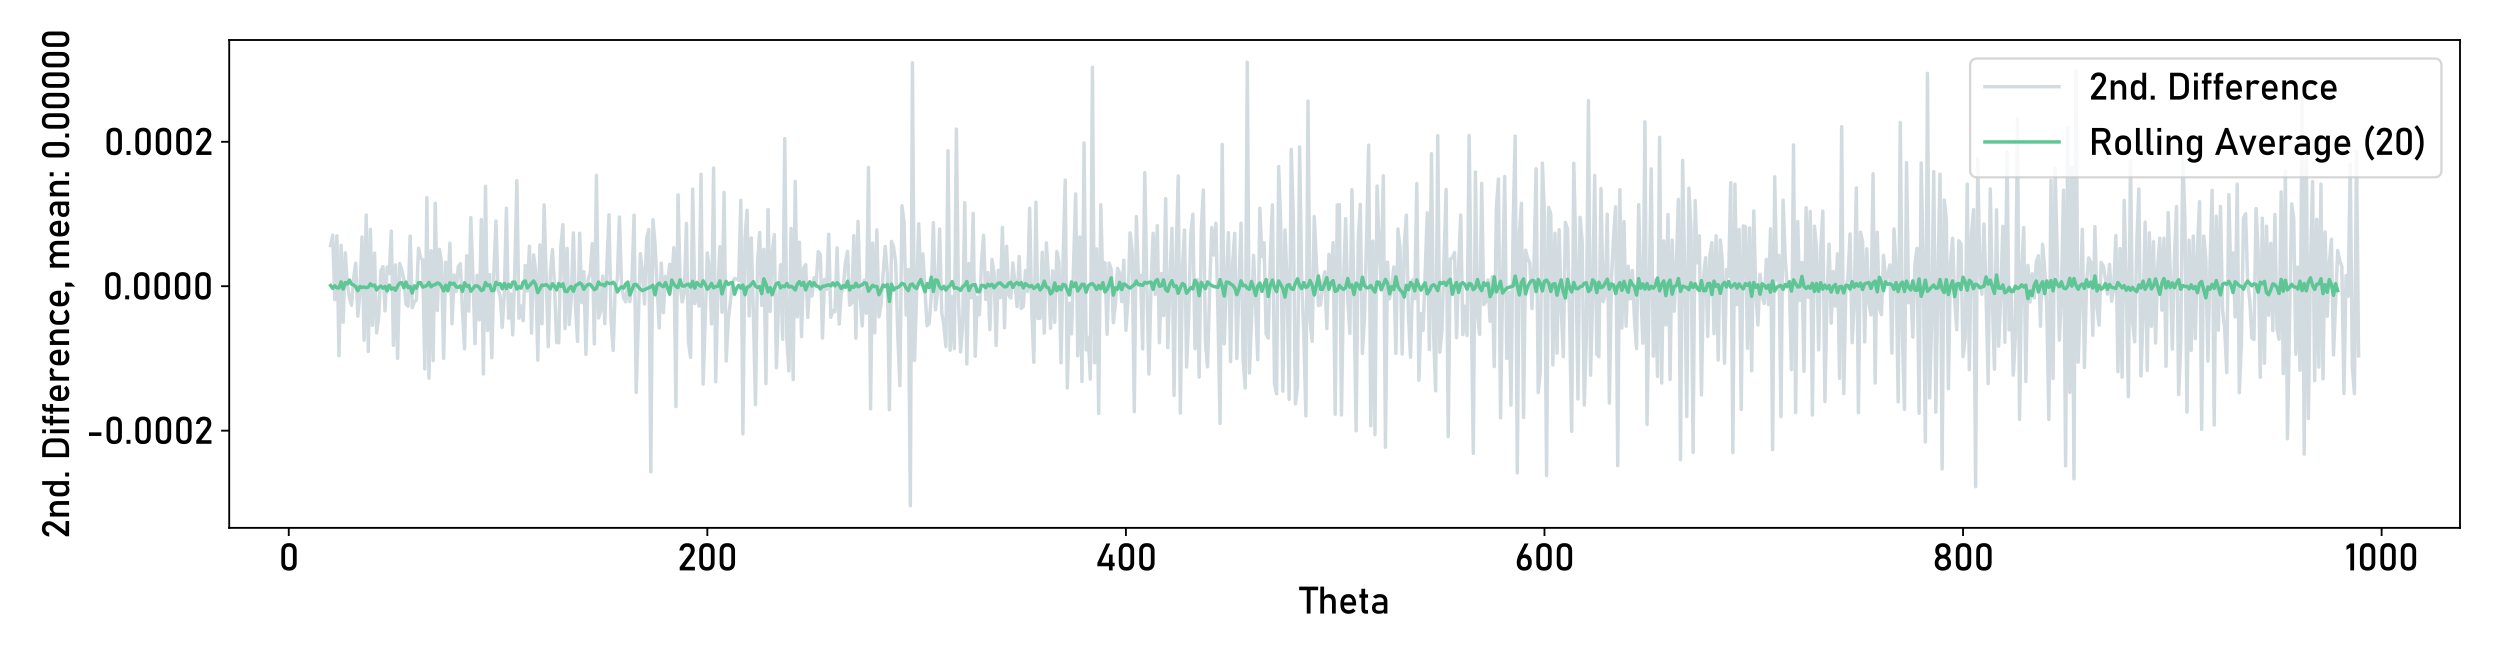<?xml version="1.0" encoding="utf-8" standalone="no"?>
<!DOCTYPE svg PUBLIC "-//W3C//DTD SVG 1.1//EN"
  "http://www.w3.org/Graphics/SVG/1.1/DTD/svg11.dtd">
<svg xmlns:xlink="http://www.w3.org/1999/xlink" width="1080pt" height="288pt" viewBox="0 0 1080 288" xmlns="http://www.w3.org/2000/svg" version="1.1">
 <defs>
  <style type="text/css">*{stroke-linejoin: round; stroke-linecap: butt}</style>
 </defs>
 <g id="figure_1">
  <g id="patch_1">
   <path d="M 0 288 
L 1080 288 
L 1080 0 
L 0 0 
z
" style="fill: #ffffff"/>
  </g>
  <g id="axes_1">
   <g id="patch_2">
    <path d="M 99.02 228.04 
L 1062.72 228.04 
L 1062.72 17.28 
L 99.02 17.28 
z
" style="fill: #ffffff"/>
   </g>
   <g id="matplotlib.axis_1">
    <g id="xtick_1">
     <g id="line2d_1">
      <defs>
       <path id="m5dcb03a06b" d="M 0 0 
L 0 3.5 
" style="stroke: #000000; stroke-width: 0.8"/>
      </defs>
      <g>
       <use xlink:href="#m5dcb03a06b" x="124.742" y="228.04" style="stroke: #000000; stroke-width: 0.8"/>
      </g>
     </g>
     <g id="text_1">
      <!-- 0 -->
      <g transform="translate(120.328 246.4) scale(0.16 -0.16)">
       <defs>
        <path id="Bahnschrift-30" d="M 1766 -47 
Q 1116 -47 792 301 
Q 469 650 469 1244 
L 469 3309 
Q 469 3913 797 4256 
Q 1125 4600 1766 4600 
Q 2409 4600 2736 4258 
Q 3063 3916 3063 3309 
L 3063 1244 
Q 3063 641 2736 297 
Q 2409 -47 1766 -47 
z
M 1766 559 
Q 2116 559 2270 742 
Q 2425 925 2425 1244 
L 2425 3309 
Q 2425 3631 2270 3812 
Q 2116 3994 1766 3994 
Q 1416 3994 1261 3812 
Q 1106 3631 1106 3309 
L 1106 1244 
Q 1106 925 1261 742 
Q 1416 559 1766 559 
z
" transform="scale(0.016)"/>
       </defs>
       <use xlink:href="#Bahnschrift-30"/>
      </g>
     </g>
    </g>
    <g id="xtick_2">
     <g id="line2d_2">
      <g>
       <use xlink:href="#m5dcb03a06b" x="305.566" y="228.04" style="stroke: #000000; stroke-width: 0.8"/>
      </g>
     </g>
     <g id="text_2">
      <!-- 200 -->
      <g transform="translate(292.606 246.4) scale(0.16 -0.16)">
       <defs>
        <path id="Bahnschrift-32" d="M 400 0 
L 400 553 
L 1984 2666 
Q 2122 2847 2198 3040 
Q 2275 3234 2275 3406 
L 2275 3413 
Q 2275 3684 2115 3834 
Q 1956 3984 1663 3984 
Q 1388 3984 1214 3820 
Q 1041 3656 1003 3356 
L 1003 3353 
L 344 3353 
L 344 3356 
Q 428 3944 772 4267 
Q 1116 4591 1656 4591 
Q 2269 4591 2603 4281 
Q 2938 3972 2938 3406 
L 2938 3403 
Q 2938 3163 2838 2898 
Q 2738 2634 2559 2394 
L 1244 606 
L 2963 606 
L 2963 0 
L 400 0 
z
" transform="scale(0.016)"/>
       </defs>
       <use xlink:href="#Bahnschrift-32"/>
       <use xlink:href="#Bahnschrift-30" x="51.66"/>
       <use xlink:href="#Bahnschrift-30" x="106.836"/>
      </g>
     </g>
    </g>
    <g id="xtick_3">
     <g id="line2d_3">
      <g>
       <use xlink:href="#m5dcb03a06b" x="486.39" y="228.04" style="stroke: #000000; stroke-width: 0.8"/>
      </g>
     </g>
     <g id="text_3">
      <!-- 400 -->
      <g transform="translate(473.011 246.4) scale(0.16 -0.16)">
       <defs>
        <path id="Bahnschrift-34" d="M 406 697 
L 406 1250 
L 1931 4541 
L 2588 4541 
L 1100 1288 
L 3328 1288 
L 3328 697 
L 406 697 
z
M 2366 -3 
L 2366 2672 
L 2988 2672 
L 2988 -3 
L 2366 -3 
z
" transform="scale(0.016)"/>
       </defs>
       <use xlink:href="#Bahnschrift-34"/>
       <use xlink:href="#Bahnschrift-30" x="56.885"/>
       <use xlink:href="#Bahnschrift-30" x="112.061"/>
      </g>
     </g>
    </g>
    <g id="xtick_4">
     <g id="line2d_4">
      <g>
       <use xlink:href="#m5dcb03a06b" x="667.213" y="228.04" style="stroke: #000000; stroke-width: 0.8"/>
      </g>
     </g>
     <g id="text_4">
      <!-- 600 -->
      <g transform="translate(654.281 246.4) scale(0.16 -0.16)">
       <defs>
        <path id="Bahnschrift-36" d="M 1641 -47 
Q 1038 -47 706 312 
Q 375 672 375 1325 
L 375 1328 
Q 375 1622 456 1951 
Q 538 2281 691 2588 
L 1678 4544 
L 2366 4544 
L 1206 2278 
L 1209 2391 
Q 1372 2700 1788 2700 
Q 2322 2700 2615 2345 
Q 2909 1991 2909 1344 
L 2909 1341 
Q 2909 681 2578 317 
Q 2247 -47 1641 -47 
z
M 1641 566 
Q 1947 566 2109 753 
Q 2272 941 2272 1288 
L 2272 1291 
Q 2272 1672 2100 1880 
Q 1928 2088 1609 2088 
Q 1325 2088 1169 1878 
Q 1013 1669 1013 1288 
L 1013 1284 
Q 1013 938 1177 752 
Q 1341 566 1641 566 
z
" transform="scale(0.016)"/>
       </defs>
       <use xlink:href="#Bahnschrift-36"/>
       <use xlink:href="#Bahnschrift-30" x="51.318"/>
       <use xlink:href="#Bahnschrift-30" x="106.494"/>
      </g>
     </g>
    </g>
    <g id="xtick_5">
     <g id="line2d_5">
      <g>
       <use xlink:href="#m5dcb03a06b" x="848.037" y="228.04" style="stroke: #000000; stroke-width: 0.8"/>
      </g>
     </g>
     <g id="text_5">
      <!-- 800 -->
      <g transform="translate(834.71 246.4) scale(0.16 -0.16)">
       <defs>
        <path id="Bahnschrift-38" d="M 1800 -47 
Q 1384 -47 1075 109 
Q 766 266 594 550 
Q 422 834 422 1216 
L 422 1291 
Q 422 1631 592 1931 
Q 763 2231 1047 2384 
Q 809 2516 662 2764 
Q 516 3013 516 3288 
L 516 3397 
Q 516 3938 867 4264 
Q 1219 4591 1800 4591 
Q 2381 4591 2732 4264 
Q 3084 3938 3084 3397 
L 3084 3288 
Q 3084 3006 2936 2759 
Q 2788 2513 2544 2384 
Q 2831 2231 3004 1931 
Q 3178 1631 3178 1291 
L 3178 1216 
Q 3178 834 3006 550 
Q 2834 266 2525 109 
Q 2216 -47 1800 -47 
z
M 1800 566 
Q 2134 566 2339 758 
Q 2544 950 2544 1263 
L 2544 1306 
Q 2544 1622 2339 1814 
Q 2134 2006 1800 2006 
Q 1466 2006 1261 1814 
Q 1056 1622 1056 1303 
L 1056 1256 
Q 1056 944 1261 755 
Q 1466 566 1800 566 
z
M 1800 2619 
Q 2091 2619 2269 2803 
Q 2447 2988 2447 3291 
L 2447 3334 
Q 2447 3625 2269 3801 
Q 2091 3978 1800 3978 
Q 1509 3978 1331 3801 
Q 1153 3625 1153 3331 
L 1153 3284 
Q 1153 2984 1331 2801 
Q 1509 2619 1800 2619 
z
" transform="scale(0.016)"/>
       </defs>
       <use xlink:href="#Bahnschrift-38"/>
       <use xlink:href="#Bahnschrift-30" x="56.25"/>
       <use xlink:href="#Bahnschrift-30" x="111.426"/>
      </g>
     </g>
    </g>
    <g id="xtick_6">
     <g id="line2d_6">
      <g>
       <use xlink:href="#m5dcb03a06b" x="1028.861" y="228.04" style="stroke: #000000; stroke-width: 0.8"/>
      </g>
     </g>
     <g id="text_6">
      <!-- 1000 -->
      <g transform="translate(1012.96 246.4) scale(0.16 -0.16)">
       <defs>
        <path id="Bahnschrift-31" d="M 1566 4544 
L 1566 0 
L 928 0 
L 928 3850 
L 281 3453 
L 281 4113 
L 928 4544 
L 1566 4544 
z
" transform="scale(0.016)"/>
       </defs>
       <use xlink:href="#Bahnschrift-31"/>
       <use xlink:href="#Bahnschrift-30" x="33.252"/>
       <use xlink:href="#Bahnschrift-30" x="88.428"/>
       <use xlink:href="#Bahnschrift-30" x="143.604"/>
      </g>
     </g>
    </g>
    <g id="text_7">
     <!-- Theta -->
     <g transform="translate(561.394 265.058) scale(0.16 -0.16)">
      <defs>
       <path id="Bahnschrift-54" d="M 1222 0 
L 1222 4172 
L 1859 4172 
L 1859 0 
L 1222 0 
z
M -63 3938 
L -63 4544 
L 3144 4544 
L 3144 3938 
L -63 3938 
z
" transform="scale(0.016)"/>
       <path id="Bahnschrift-68" d="M 500 0 
L 500 4544 
L 1138 4544 
L 1138 0 
L 500 0 
z
M 2469 0 
L 2469 1966 
Q 2469 2309 2292 2496 
Q 2116 2684 1791 2684 
Q 1478 2684 1308 2521 
Q 1138 2359 1138 2063 
L 1072 2688 
Q 1222 2975 1464 3133 
Q 1706 3291 2000 3291 
Q 2528 3291 2817 2945 
Q 3106 2600 3106 1969 
L 3106 0 
L 2469 0 
z
" transform="scale(0.016)"/>
       <path id="Bahnschrift-65" d="M 1828 -47 
Q 1150 -47 778 331 
Q 406 709 406 1406 
L 406 1772 
Q 406 2497 764 2894 
Q 1122 3291 1772 3291 
Q 2384 3291 2720 2841 
Q 3056 2391 3056 1578 
L 3056 1366 
L 869 1366 
L 869 1878 
L 2450 1878 
L 2450 1878 
Q 2422 2272 2245 2494 
Q 2069 2716 1772 2716 
Q 1413 2716 1213 2478 
Q 1013 2241 1013 1806 
L 1013 1394 
Q 1013 991 1227 775 
Q 1441 559 1828 559 
Q 2022 559 2212 637 
Q 2403 716 2553 856 
L 2553 856 
L 2972 438 
L 2972 438 
Q 2731 206 2431 79 
Q 2131 -47 1828 -47 
z
" transform="scale(0.016)"/>
       <path id="Bahnschrift-74" d="M 1344 -16 
Q 944 -16 764 206 
Q 584 428 584 844 
L 584 4188 
L 1222 4188 
L 1222 838 
Q 1222 722 1269 656 
Q 1316 591 1406 591 
L 1713 591 
L 1713 -16 
L 1344 -16 
z
M 250 2669 
L 250 3244 
L 1713 3244 
L 1713 2669 
L 250 2669 
z
" transform="scale(0.016)"/>
       <path id="Bahnschrift-61" d="M 2331 0 
L 2331 2056 
Q 2331 2375 2161 2551 
Q 1991 2728 1678 2728 
Q 1488 2728 1302 2670 
Q 1116 2613 969 2503 
L 503 2822 
Q 688 3044 989 3167 
Q 1291 3291 1659 3291 
Q 2269 3291 2603 2975 
Q 2938 2659 2938 2084 
L 2938 0 
L 2331 0 
z
M 1538 -47 
Q 941 -47 642 200 
Q 344 447 344 956 
Q 344 1441 617 1680 
Q 891 1919 1438 1919 
L 2359 1919 
L 2403 1406 
L 1441 1406 
Q 1194 1406 1069 1295 
Q 944 1184 944 956 
Q 944 709 1109 590 
Q 1275 472 1606 472 
Q 1969 472 2150 550 
Q 2331 628 2331 794 
L 2397 338 
Q 2313 206 2188 122 
Q 2063 38 1902 -4 
Q 1741 -47 1538 -47 
z
" transform="scale(0.016)"/>
      </defs>
      <use xlink:href="#Bahnschrift-54"/>
      <use xlink:href="#Bahnschrift-68" x="48.145"/>
      <use xlink:href="#Bahnschrift-65" x="104.004"/>
      <use xlink:href="#Bahnschrift-74" x="157.617"/>
      <use xlink:href="#Bahnschrift-61" x="190.234"/>
     </g>
    </g>
   </g>
   <g id="matplotlib.axis_2">
    <g id="ytick_1">
     <g id="line2d_7">
      <defs>
       <path id="mf411e75d50" d="M 0 0 
L -3.5 0 
" style="stroke: #000000; stroke-width: 0.8"/>
      </defs>
      <g>
       <use xlink:href="#mf411e75d50" x="99.02" y="186.043" style="stroke: #000000; stroke-width: 0.8"/>
      </g>
     </g>
     <g id="text_8">
      <!-- -0.0002 -->
      <g transform="translate(37.148 191.723) scale(0.16 -0.16)">
       <defs>
        <path id="Bahnschrift-2d" d="M 500 1931 
L 2600 1931 
L 2600 1325 
L 500 1325 
L 500 1931 
z
" transform="scale(0.016)"/>
        <path id="Bahnschrift-2e" d="M 391 0 
L 391 669 
L 1059 669 
L 1059 0 
L 391 0 
z
" transform="scale(0.016)"/>
       </defs>
       <use xlink:href="#Bahnschrift-2d"/>
       <use xlink:href="#Bahnschrift-30" x="47.949"/>
       <use xlink:href="#Bahnschrift-2e" x="103.125"/>
       <use xlink:href="#Bahnschrift-30" x="125.781"/>
       <use xlink:href="#Bahnschrift-30" x="180.957"/>
       <use xlink:href="#Bahnschrift-30" x="236.133"/>
       <use xlink:href="#Bahnschrift-32" x="291.309"/>
      </g>
     </g>
    </g>
    <g id="ytick_2">
     <g id="line2d_8">
      <g>
       <use xlink:href="#mf411e75d50" x="99.02" y="123.649" style="stroke: #000000; stroke-width: 0.8"/>
      </g>
     </g>
     <g id="text_9">
      <!-- 0.0000 -->
      <g transform="translate(44.258 129.329) scale(0.16 -0.16)">
       <use xlink:href="#Bahnschrift-30"/>
       <use xlink:href="#Bahnschrift-2e" x="55.176"/>
       <use xlink:href="#Bahnschrift-30" x="77.832"/>
       <use xlink:href="#Bahnschrift-30" x="133.008"/>
       <use xlink:href="#Bahnschrift-30" x="188.184"/>
       <use xlink:href="#Bahnschrift-30" x="243.359"/>
      </g>
     </g>
    </g>
    <g id="ytick_3">
     <g id="line2d_9">
      <g>
       <use xlink:href="#mf411e75d50" x="99.02" y="61.256" style="stroke: #000000; stroke-width: 0.8"/>
      </g>
     </g>
     <g id="text_10">
      <!-- 0.0002 -->
      <g transform="translate(44.82 66.936) scale(0.16 -0.16)">
       <use xlink:href="#Bahnschrift-30"/>
       <use xlink:href="#Bahnschrift-2e" x="55.176"/>
       <use xlink:href="#Bahnschrift-30" x="77.832"/>
       <use xlink:href="#Bahnschrift-30" x="133.008"/>
       <use xlink:href="#Bahnschrift-30" x="188.184"/>
       <use xlink:href="#Bahnschrift-32" x="243.359"/>
      </g>
     </g>
    </g>
    <g id="text_11">
     <!-- 2nd. Difference, mean: 0.00000 -->
     <g transform="translate(29.85 232.68) rotate(-90) scale(0.16 -0.16)">
      <defs>
       <path id="Bahnschrift-6e" d="M 500 0 
L 500 3244 
L 1138 3244 
L 1138 0 
L 500 0 
z
M 2469 0 
L 2469 1966 
Q 2469 2309 2292 2496 
Q 2116 2684 1791 2684 
Q 1478 2684 1308 2518 
Q 1138 2353 1138 2053 
L 1072 2678 
Q 1222 2972 1464 3131 
Q 1706 3291 2000 3291 
Q 2528 3291 2817 2945 
Q 3106 2600 3106 1969 
L 3106 0 
L 2469 0 
z
" transform="scale(0.016)"/>
       <path id="Bahnschrift-64" d="M 2344 0 
L 2344 4544 
L 2981 4544 
L 2981 0 
L 2344 0 
z
M 1528 -56 
Q 991 -56 698 289 
Q 406 634 406 1263 
L 406 1978 
Q 406 2609 692 2954 
Q 978 3300 1497 3300 
Q 1784 3300 2023 3150 
Q 2263 3000 2409 2728 
L 2344 2066 
Q 2344 2272 2269 2419 
Q 2194 2566 2051 2642 
Q 1909 2719 1706 2719 
Q 1391 2719 1217 2522 
Q 1044 2325 1044 1969 
L 1044 1263 
Q 1044 909 1217 717 
Q 1391 525 1706 525 
Q 1909 525 2051 604 
Q 2194 684 2269 834 
Q 2344 984 2344 1194 
L 2388 509 
Q 2300 291 2086 117 
Q 1872 -56 1528 -56 
z
" transform="scale(0.016)"/>
       <path id="Bahnschrift-20" transform="scale(0.016)"/>
       <path id="Bahnschrift-44" d="M 994 0 
L 994 606 
L 2022 606 
Q 2525 606 2801 867 
Q 3078 1128 3078 1603 
L 3078 2941 
Q 3078 3416 2801 3677 
Q 2525 3938 2022 3938 
L 994 3938 
L 994 4544 
L 2003 4544 
Q 2828 4544 3279 4117 
Q 3731 3691 3731 2916 
L 3731 1628 
Q 3731 1113 3528 748 
Q 3325 384 2937 192 
Q 2550 0 2000 0 
L 994 0 
z
M 563 0 
L 563 4544 
L 1200 4544 
L 1200 0 
L 563 0 
z
" transform="scale(0.016)"/>
       <path id="Bahnschrift-69" d="M 500 3906 
L 500 4544 
L 1138 4544 
L 1138 3906 
L 500 3906 
z
M 500 0 
L 500 3244 
L 1138 3244 
L 1138 0 
L 500 0 
z
" transform="scale(0.016)"/>
       <path id="Bahnschrift-66" d="M 594 0 
L 594 3684 
Q 594 4113 791 4328 
Q 988 4544 1403 4544 
L 1872 4544 
L 1872 3938 
L 1416 3938 
Q 1319 3938 1275 3864 
Q 1231 3791 1231 3691 
L 1231 0 
L 594 0 
z
M 250 2700 
L 250 3244 
L 1872 3244 
L 1872 2700 
L 250 2700 
z
" transform="scale(0.016)"/>
       <path id="Bahnschrift-72" d="M 500 0 
L 500 3244 
L 1138 3244 
L 1138 0 
L 500 0 
z
M 2284 2475 
Q 2200 2578 2072 2631 
Q 1944 2684 1775 2684 
Q 1472 2684 1305 2517 
Q 1138 2350 1138 2053 
L 1072 2678 
Q 1219 2966 1458 3128 
Q 1697 3291 1984 3291 
Q 2206 3291 2386 3227 
Q 2566 3163 2700 3038 
L 2284 2475 
z
" transform="scale(0.016)"/>
       <path id="Bahnschrift-63" d="M 1809 -47 
Q 1141 -47 773 322 
Q 406 691 406 1363 
L 406 1897 
Q 406 2563 773 2927 
Q 1141 3291 1809 3291 
Q 2191 3291 2497 3156 
Q 2803 3022 2984 2772 
L 2984 2772 
L 2525 2359 
L 2525 2359 
Q 2391 2516 2206 2600 
Q 2022 2684 1819 2684 
Q 1450 2684 1247 2478 
Q 1044 2272 1044 1897 
L 1044 1363 
Q 1044 978 1247 768 
Q 1450 559 1819 559 
Q 2022 559 2206 650 
Q 2391 741 2525 906 
L 2525 906 
L 2984 463 
L 2984 463 
Q 2803 219 2495 86 
Q 2188 -47 1809 -47 
z
" transform="scale(0.016)"/>
       <path id="Bahnschrift-2c" d="M 391 -1038 
L 391 669 
L 1059 669 
L 1059 -344 
L 391 -1038 
z
" transform="scale(0.016)"/>
       <path id="Bahnschrift-6d" d="M 4375 0 
L 4375 1966 
Q 4375 2309 4198 2496 
Q 4022 2684 3697 2684 
Q 3400 2684 3237 2503 
Q 3075 2322 3075 1991 
L 2947 2616 
Q 3103 2941 3353 3116 
Q 3603 3291 3906 3291 
Q 4434 3291 4723 2945 
Q 5013 2600 5013 1969 
L 5013 0 
L 4375 0 
z
M 500 0 
L 500 3244 
L 1138 3244 
L 1138 0 
L 500 0 
z
M 2438 0 
L 2438 1966 
Q 2438 2309 2269 2496 
Q 2100 2684 1791 2684 
Q 1478 2684 1308 2518 
Q 1138 2353 1138 2053 
L 1072 2678 
Q 1222 2972 1464 3131 
Q 1706 3291 2000 3291 
Q 2513 3291 2794 2945 
Q 3075 2600 3075 1969 
L 3075 0 
L 2438 0 
z
" transform="scale(0.016)"/>
       <path id="Bahnschrift-3a" d="M 391 0 
L 391 669 
L 1059 669 
L 1059 0 
L 391 0 
z
M 391 2606 
L 391 3275 
L 1059 3275 
L 1059 2606 
L 391 2606 
z
" transform="scale(0.016)"/>
      </defs>
      <use xlink:href="#Bahnschrift-32"/>
      <use xlink:href="#Bahnschrift-6e" x="51.66"/>
      <use xlink:href="#Bahnschrift-64" x="107.52"/>
      <use xlink:href="#Bahnschrift-2e" x="161.426"/>
      <use xlink:href="#Bahnschrift-20" x="184.082"/>
      <use xlink:href="#Bahnschrift-44" x="210.938"/>
      <use xlink:href="#Bahnschrift-69" x="276.562"/>
      <use xlink:href="#Bahnschrift-66" x="301.66"/>
      <use xlink:href="#Bahnschrift-66" x="333.35"/>
      <use xlink:href="#Bahnschrift-65" x="365.039"/>
      <use xlink:href="#Bahnschrift-72" x="418.652"/>
      <use xlink:href="#Bahnschrift-65" x="461.328"/>
      <use xlink:href="#Bahnschrift-6e" x="514.941"/>
      <use xlink:href="#Bahnschrift-63" x="570.801"/>
      <use xlink:href="#Bahnschrift-65" x="620.605"/>
      <use xlink:href="#Bahnschrift-2c" x="674.219"/>
      <use xlink:href="#Bahnschrift-20" x="696.875"/>
      <use xlink:href="#Bahnschrift-6d" x="723.73"/>
      <use xlink:href="#Bahnschrift-65" x="809.375"/>
      <use xlink:href="#Bahnschrift-61" x="862.988"/>
      <use xlink:href="#Bahnschrift-6e" x="916.211"/>
      <use xlink:href="#Bahnschrift-3a" x="972.07"/>
      <use xlink:href="#Bahnschrift-20" x="994.727"/>
      <use xlink:href="#Bahnschrift-30" x="1021.582"/>
      <use xlink:href="#Bahnschrift-2e" x="1076.758"/>
      <use xlink:href="#Bahnschrift-30" x="1099.414"/>
      <use xlink:href="#Bahnschrift-30" x="1154.59"/>
      <use xlink:href="#Bahnschrift-30" x="1209.766"/>
      <use xlink:href="#Bahnschrift-30" x="1264.941"/>
      <use xlink:href="#Bahnschrift-30" x="1320.117"/>
     </g>
    </g>
   </g>
   <g id="line2d_10">
    <path d="M 142.825 106.093 
L 143.729 101.585 
L 144.633 129.444 
L 145.537 101.867 
L 146.441 153.65 
L 147.345 106.007 
L 148.249 139.201 
L 149.153 109.221 
L 150.057 122.721 
L 150.962 128.651 
L 151.866 131.865 
L 152.77 120.212 
L 153.674 113.681 
L 154.578 136.591 
L 155.482 126.531 
L 156.386 102.417 
L 157.29 146.989 
L 158.195 92.913 
L 159.099 151.848 
L 160.003 99.071 
L 160.907 140.565 
L 161.811 109.379 
L 162.715 143.82 
L 163.619 136.248 
L 164.523 117.008 
L 165.428 115.194 
L 166.332 134.274 
L 167.236 115.385 
L 168.14 118.162 
L 169.044 99.789 
L 169.948 149.159 
L 170.852 114.46 
L 171.756 154.871 
L 172.66 113.872 
L 173.565 116.472 
L 174.469 120.67 
L 175.373 131.397 
L 176.277 132.275 
L 177.181 101.969 
L 178.085 132.927 
L 178.989 130.487 
L 179.893 129.561 
L 180.798 107.255 
L 181.702 111.421 
L 182.606 112.314 
L 183.51 159.364 
L 184.414 85.37 
L 185.318 163.376 
L 186.222 108.34 
L 187.126 155.775 
L 188.03 87.811 
L 188.935 134.109 
L 189.839 107.754 
L 190.743 113.52 
L 191.647 154.835 
L 192.551 113.313 
L 193.455 125.225 
L 194.359 105.067 
L 195.263 139.878 
L 196.168 118.801 
L 197.072 125.876 
L 197.976 115.19 
L 198.88 113.925 
L 199.784 134.716 
L 200.688 150.684 
L 201.592 110.496 
L 202.496 134.392 
L 203.4 93.998 
L 204.305 119.454 
L 205.209 148.452 
L 206.113 118.943 
L 207.017 138.159 
L 207.921 94.814 
L 208.825 161.532 
L 209.729 80.49 
L 210.633 142.772 
L 211.538 118.657 
L 212.442 154.517 
L 213.346 117.886 
L 214.25 95.503 
L 215.154 125.175 
L 216.058 127.799 
L 216.962 141.417 
L 217.866 126.754 
L 218.771 89.935 
L 219.675 137.458 
L 220.579 126.953 
L 221.483 144.622 
L 222.387 117.293 
L 223.291 78.049 
L 224.195 137.46 
L 225.099 132.121 
L 226.003 138.565 
L 226.908 114.716 
L 227.812 125.677 
L 228.716 106.416 
L 229.62 143.839 
L 230.524 110.12 
L 231.428 117.166 
L 232.332 155.587 
L 233.236 105.807 
L 234.141 139.867 
L 235.045 88.538 
L 236.853 149.741 
L 237.757 117.861 
L 238.661 107.816 
L 239.565 123.64 
L 240.469 147.957 
L 241.373 148.049 
L 242.278 106.606 
L 243.182 97.04 
L 244.086 141.96 
L 244.99 107.328 
L 245.894 140.205 
L 246.798 128.272 
L 247.702 100.589 
L 248.606 132.537 
L 249.511 147.475 
L 250.415 100.763 
L 251.319 130.694 
L 252.223 117.421 
L 253.127 153.093 
L 254.031 120.807 
L 254.935 118.22 
L 255.839 105.251 
L 256.743 148.57 
L 257.648 75.748 
L 258.552 137.394 
L 259.456 134.29 
L 260.36 119.271 
L 261.264 139.825 
L 262.168 114.701 
L 263.072 92.782 
L 263.976 138.317 
L 264.881 151.385 
L 265.785 124.269 
L 266.689 120.548 
L 267.593 93.764 
L 268.497 122.854 
L 269.401 128.711 
L 270.305 130.371 
L 271.209 121.961 
L 272.114 130.321 
L 273.018 120.394 
L 273.922 92.993 
L 274.826 169.536 
L 276.634 109.614 
L 277.538 117.322 
L 278.442 131.303 
L 279.346 102.924 
L 280.251 99.17 
L 281.155 203.835 
L 282.059 94.996 
L 282.963 105.101 
L 284.771 141.699 
L 285.675 113.687 
L 286.579 135.11 
L 287.484 119.357 
L 288.388 123.35 
L 289.292 114.234 
L 290.196 121.896 
L 291.1 106.967 
L 292.004 175.631 
L 292.908 84.165 
L 293.812 123.176 
L 294.716 130.401 
L 295.621 126.708 
L 296.525 96.544 
L 297.429 147.965 
L 298.333 154.386 
L 299.237 81.704 
L 300.141 131.176 
L 301.045 124.689 
L 301.949 132.212 
L 302.854 75.274 
L 303.758 165.911 
L 305.566 109.268 
L 306.47 116.526 
L 307.374 139.954 
L 308.278 72.609 
L 309.182 164.883 
L 310.086 126.499 
L 310.991 106.565 
L 311.895 134.913 
L 312.799 83.136 
L 313.703 155.992 
L 314.607 138.712 
L 316.415 121.947 
L 317.319 120.297 
L 318.224 120.572 
L 319.128 121.137 
L 320.032 86.543 
L 320.936 187.426 
L 321.84 102.761 
L 322.744 90.835 
L 323.648 136.501 
L 324.552 102.792 
L 325.457 135.275 
L 326.361 174.776 
L 327.265 113.707 
L 328.169 100.397 
L 329.073 131.944 
L 329.977 107.72 
L 330.881 165.701 
L 331.785 90.503 
L 332.689 134.564 
L 333.594 108.99 
L 334.498 101.406 
L 335.402 158.888 
L 336.306 131.639 
L 337.21 114.358 
L 338.114 146.576 
L 339.018 59.895 
L 339.922 146.639 
L 340.827 160.205 
L 341.731 98.677 
L 342.635 163.999 
L 343.539 78.355 
L 344.443 136.869 
L 345.347 104.622 
L 346.251 145.399 
L 347.155 115.867 
L 348.059 114.302 
L 348.964 137.173 
L 349.868 121.603 
L 350.772 127.909 
L 351.676 119.984 
L 352.58 122.402 
L 353.484 108.677 
L 354.388 109.959 
L 355.292 146.037 
L 356.197 120.698 
L 357.101 124.98 
L 358.005 101.194 
L 358.909 137.083 
L 359.813 134.143 
L 360.717 134.67 
L 361.621 107.093 
L 362.525 140.003 
L 363.429 126.595 
L 364.334 123.765 
L 365.238 113.255 
L 366.142 108.623 
L 367.046 131.849 
L 367.95 130.891 
L 368.854 101.784 
L 369.758 146.123 
L 370.662 95.622 
L 371.567 127.738 
L 372.471 140.812 
L 373.375 120.971 
L 374.279 135.335 
L 375.183 72.334 
L 376.087 176.597 
L 376.991 105.049 
L 377.895 143.761 
L 378.799 99.305 
L 379.704 136.855 
L 380.608 131.567 
L 381.512 118.161 
L 382.416 106.472 
L 383.32 118.121 
L 384.224 176.975 
L 385.128 104.31 
L 386.032 106.799 
L 386.937 113.36 
L 387.841 144.714 
L 388.745 166.613 
L 389.649 88.897 
L 390.553 96.138 
L 391.457 136.072 
L 392.361 116.473 
L 393.265 218.46 
L 394.17 27.145 
L 395.074 155.714 
L 396.882 96.679 
L 397.786 122.782 
L 398.69 109.699 
L 400.498 140.725 
L 401.402 139.717 
L 402.307 127.543 
L 403.211 96.218 
L 404.115 133.796 
L 405.019 126.176 
L 405.923 98.964 
L 406.827 134.929 
L 407.731 140.384 
L 408.635 149.747 
L 409.54 65.096 
L 410.444 151.323 
L 411.348 128.103 
L 412.252 150.587 
L 413.156 55.776 
L 414.06 129.78 
L 414.964 152.032 
L 415.868 140.36 
L 416.772 87.58 
L 417.677 157.199 
L 418.581 113.858 
L 419.485 128.568 
L 420.389 92.137 
L 421.293 153.88 
L 422.197 128.346 
L 423.101 135.949 
L 424.005 113.303 
L 424.91 101.658 
L 425.814 129.379 
L 426.718 117.773 
L 427.622 142.427 
L 428.526 112.146 
L 429.43 118.049 
L 430.334 149.282 
L 431.238 116.783 
L 432.142 128.609 
L 433.047 98.255 
L 433.951 141.638 
L 434.855 106.41 
L 435.759 127.48 
L 436.663 128.732 
L 437.567 113.561 
L 438.471 122.463 
L 439.375 132.477 
L 440.28 110.796 
L 441.184 133.21 
L 442.088 132.335 
L 442.992 116.911 
L 443.896 125.98 
L 444.8 89.985 
L 445.704 133.697 
L 446.608 156.538 
L 447.513 87.307 
L 448.417 137.59 
L 449.321 137.482 
L 450.225 108.987 
L 451.129 143.885 
L 452.033 104.913 
L 452.937 119.552 
L 453.841 141.859 
L 454.745 116.987 
L 455.65 139.285 
L 456.554 108.619 
L 457.458 113.261 
L 458.362 156.722 
L 459.266 112.03 
L 460.17 77.784 
L 461.074 167.614 
L 461.978 131.069 
L 462.883 144.244 
L 464.691 83.752 
L 465.595 153.699 
L 466.499 102.428 
L 467.403 164.771 
L 468.307 61.726 
L 469.211 151.187 
L 470.115 145.764 
L 471.02 163.79 
L 471.924 29.05 
L 472.828 156.716 
L 473.732 107.533 
L 474.636 178.633 
L 475.54 88.407 
L 476.444 123.801 
L 477.348 113.491 
L 478.253 144.452 
L 479.157 113.637 
L 480.061 116.331 
L 480.965 139.393 
L 481.869 131.167 
L 482.773 115.927 
L 483.677 118.041 
L 484.581 130.333 
L 485.485 112.392 
L 486.39 142.712 
L 487.294 129.973 
L 488.198 100.633 
L 489.102 108.342 
L 490.006 177.814 
L 490.91 93.56 
L 491.814 120.51 
L 492.718 118.954 
L 493.623 150.721 
L 494.527 74.552 
L 495.431 122.676 
L 496.335 161.576 
L 497.239 123.619 
L 498.143 100.795 
L 499.047 127.19 
L 499.951 97.504 
L 500.856 148.027 
L 501.76 118.191 
L 502.664 136.342 
L 503.568 85.823 
L 504.472 150.169 
L 505.376 122.525 
L 506.28 98.627 
L 507.184 170.838 
L 508.088 110.557 
L 508.993 76.033 
L 509.897 178.429 
L 510.801 115.927 
L 511.705 99.357 
L 512.609 158.547 
L 513.513 137.018 
L 514.417 101.313 
L 515.321 92.499 
L 516.226 150.61 
L 517.13 120.836 
L 518.034 162.942 
L 518.938 99.224 
L 519.842 82.089 
L 520.746 147.705 
L 521.65 158.475 
L 522.554 125.165 
L 523.458 98.284 
L 524.363 110.14 
L 525.267 96.424 
L 526.171 136.818 
L 527.075 182.931 
L 527.979 62.372 
L 528.883 148.528 
L 529.787 121.661 
L 530.691 100.495 
L 531.596 156.201 
L 532.5 113.613 
L 533.404 100.803 
L 534.308 154.894 
L 535.212 123.631 
L 536.116 96.428 
L 537.02 155.273 
L 537.924 167.564 
L 538.828 26.86 
L 539.733 161.152 
L 540.637 138.588 
L 541.541 110.312 
L 543.349 155.39 
L 544.253 89.953 
L 545.157 110.857 
L 546.061 104.836 
L 546.966 144.312 
L 547.87 146.038 
L 548.774 111.011 
L 549.678 88.523 
L 550.582 165.647 
L 551.486 170.122 
L 552.39 71.935 
L 553.294 98.497 
L 554.199 169.016 
L 555.103 99.355 
L 556.007 121.014 
L 556.911 172.548 
L 557.815 64.542 
L 558.719 93.935 
L 559.623 174.491 
L 560.527 167.257 
L 561.431 63.538 
L 562.336 121.596 
L 563.24 143.908 
L 564.144 179.672 
L 565.048 43.7 
L 565.952 138.338 
L 566.856 147.491 
L 567.76 93.56 
L 569.569 132.027 
L 570.473 131.695 
L 571.377 122.743 
L 572.281 117.408 
L 573.185 141.939 
L 574.089 109.906 
L 574.993 123.069 
L 575.897 104.845 
L 576.801 178.949 
L 577.706 88.583 
L 578.61 88.367 
L 579.514 179.255 
L 580.418 120.975 
L 581.322 94.437 
L 582.226 129.626 
L 583.13 144.051 
L 584.034 81.951 
L 584.939 128.746 
L 585.843 186.091 
L 586.747 104.505 
L 587.651 88.267 
L 588.555 152.712 
L 589.459 136.624 
L 590.363 102.894 
L 591.267 62.726 
L 592.171 183.93 
L 593.076 104.187 
L 593.98 187.776 
L 594.884 80.396 
L 595.788 106.825 
L 596.692 122.84 
L 597.596 75.926 
L 598.5 193.211 
L 599.404 113.216 
L 600.309 129.08 
L 601.213 124.054 
L 602.117 115.354 
L 603.021 152.643 
L 603.925 98.94 
L 604.829 107.573 
L 605.733 152.992 
L 606.637 106.208 
L 607.541 92.967 
L 608.446 136.4 
L 609.35 154.335 
L 610.254 120.864 
L 611.158 129.009 
L 612.062 79.281 
L 612.966 164.246 
L 613.87 135.483 
L 614.774 142.663 
L 616.583 91.938 
L 617.487 151.009 
L 618.391 66.383 
L 619.295 143.454 
L 620.199 168.853 
L 621.103 58.575 
L 622.007 152.165 
L 622.912 142.716 
L 624.72 81.833 
L 625.624 188.592 
L 626.528 111.742 
L 627.432 111.44 
L 628.336 109.101 
L 629.24 145.916 
L 630.144 113.847 
L 631.049 92.918 
L 631.953 144.554 
L 632.857 132.217 
L 633.761 144.964 
L 634.665 58.497 
L 635.569 131.831 
L 636.473 195.842 
L 637.377 74.316 
L 638.282 135.659 
L 639.186 144.461 
L 640.09 79.184 
L 640.994 131.594 
L 641.898 130.383 
L 642.802 120.884 
L 643.706 138.784 
L 644.61 119.592 
L 645.514 158.372 
L 646.419 90.16 
L 647.323 77.371 
L 648.227 180.495 
L 649.131 121.762 
L 650.035 76.261 
L 650.939 154.784 
L 651.843 126.183 
L 652.747 175.031 
L 653.652 97.976 
L 654.556 58.795 
L 655.46 204.31 
L 656.364 100.604 
L 657.268 87.818 
L 658.172 180.357 
L 659.076 108.108 
L 659.98 111.669 
L 660.884 113.619 
L 661.789 133.34 
L 662.693 114.356 
L 663.597 72.939 
L 664.501 169.572 
L 665.405 160.55 
L 666.309 70.45 
L 667.213 93.389 
L 668.117 205.403 
L 669.022 89.625 
L 669.926 92.502 
L 670.83 157.607 
L 671.734 100.769 
L 672.638 152.533 
L 673.542 99.231 
L 674.446 133.384 
L 675.35 154.069 
L 676.255 96.066 
L 677.159 98.99 
L 678.063 137.259 
L 678.967 186.344 
L 679.871 70.535 
L 680.775 109.505 
L 681.679 172.362 
L 682.583 93.876 
L 683.487 104.03 
L 684.392 174.99 
L 685.296 145.898 
L 686.2 43.467 
L 687.104 162.083 
L 688.008 129.498 
L 688.912 75.813 
L 689.816 153.002 
L 690.72 154.13 
L 691.625 81.473 
L 692.529 130.286 
L 693.433 127.6 
L 694.337 92.563 
L 695.241 174.144 
L 696.145 120.408 
L 697.049 102.451 
L 697.953 89.337 
L 698.857 201.185 
L 699.762 81.945 
L 700.666 141.671 
L 701.57 95.704 
L 702.474 140.895 
L 703.378 115.001 
L 704.282 129.134 
L 705.186 116.905 
L 706.09 138.01 
L 706.995 150.583 
L 707.899 88.434 
L 708.803 124.156 
L 709.707 148.279 
L 710.611 52.657 
L 711.515 183.317 
L 713.323 72.935 
L 714.227 153.865 
L 715.132 120.936 
L 716.036 162.589 
L 716.94 59.286 
L 717.844 165.429 
L 718.748 104.061 
L 719.652 140.321 
L 720.556 92.632 
L 721.46 163.948 
L 722.365 103.679 
L 723.269 134.425 
L 724.173 114.149 
L 725.077 86.192 
L 725.981 198.607 
L 726.885 69.32 
L 727.789 117.202 
L 728.693 179.949 
L 729.598 81.307 
L 730.502 98.659 
L 731.406 195.402 
L 732.31 86.649 
L 733.214 113.536 
L 734.118 101.928 
L 735.022 170.612 
L 735.926 119.606 
L 736.83 111.311 
L 737.735 145.361 
L 738.639 110.545 
L 739.543 104.831 
L 740.447 144.154 
L 741.351 101.847 
L 742.255 155.521 
L 743.159 103.662 
L 744.063 112.809 
L 744.968 156.925 
L 745.872 116.396 
L 746.776 119.414 
L 747.68 78.893 
L 748.584 195.511 
L 749.488 79.554 
L 750.392 131.57 
L 751.296 99.146 
L 752.2 176.89 
L 753.105 97.57 
L 754.009 97.967 
L 754.913 150.503 
L 755.817 98.438 
L 756.721 160.196 
L 757.625 91.156 
L 758.529 127.16 
L 759.433 140.365 
L 760.338 118.505 
L 761.242 127.924 
L 762.146 131.126 
L 763.05 112.04 
L 763.954 131.604 
L 764.858 98.805 
L 765.762 194.246 
L 766.666 76.363 
L 767.57 120.978 
L 768.475 110.304 
L 769.379 179.997 
L 770.283 86.453 
L 771.187 110.82 
L 772.091 124.109 
L 772.995 122.835 
L 773.899 159.673 
L 774.803 62.586 
L 775.708 178.219 
L 776.612 95.695 
L 777.516 129.787 
L 778.42 113.41 
L 779.324 160.397 
L 780.228 89.697 
L 781.132 128.411 
L 782.036 91.354 
L 782.941 179.301 
L 783.845 97.717 
L 784.749 107.44 
L 785.653 151.126 
L 786.557 107.777 
L 787.461 91.215 
L 788.365 173.457 
L 789.269 128.342 
L 790.173 105.484 
L 791.078 139.62 
L 791.982 117.323 
L 792.886 132.221 
L 793.79 109.659 
L 794.694 163.483 
L 795.598 54.708 
L 796.502 170.028 
L 797.406 124.956 
L 798.311 120.015 
L 799.215 101.068 
L 800.119 148.048 
L 801.023 130.649 
L 801.927 81.184 
L 802.831 178.314 
L 803.735 100.276 
L 804.639 104.377 
L 805.543 147.696 
L 806.448 107.502 
L 807.352 130.761 
L 808.256 136.021 
L 809.16 75.047 
L 810.064 165.465 
L 810.968 100.315 
L 811.872 133.107 
L 812.776 135.946 
L 813.681 110.33 
L 814.585 121.21 
L 815.489 119.091 
L 816.393 114.47 
L 817.297 152.567 
L 818.201 98.889 
L 819.105 116.038 
L 820.009 173.599 
L 820.913 52.956 
L 821.818 143.864 
L 822.722 176.84 
L 823.626 70.258 
L 824.53 130.751 
L 825.434 124.432 
L 826.338 145.597 
L 827.242 114.185 
L 828.146 107.266 
L 829.051 178.516 
L 829.955 70.389 
L 830.859 116.441 
L 831.763 190.932 
L 832.667 31.667 
L 833.571 171.924 
L 834.475 138.005 
L 835.379 74.128 
L 836.284 178.052 
L 837.188 118.866 
L 838.092 75.237 
L 838.996 202.55 
L 839.9 86.428 
L 840.804 94.726 
L 841.708 167.898 
L 842.612 113.214 
L 843.516 102.906 
L 844.421 129.401 
L 845.325 142.474 
L 846.229 104.023 
L 847.133 105.261 
L 848.037 154.092 
L 848.941 145.912 
L 849.845 79.524 
L 850.749 159.735 
L 851.654 101.86 
L 852.558 90.538 
L 853.462 210.22 
L 854.366 68.61 
L 855.27 115.261 
L 856.174 127.141 
L 857.078 96.687 
L 857.982 127.159 
L 858.886 165.709 
L 859.791 81.635 
L 860.695 129.412 
L 861.599 159.512 
L 862.503 90.629 
L 863.407 149.506 
L 864.311 127.987 
L 865.215 97.794 
L 866.119 147.855 
L 867.024 65.514 
L 867.928 142.534 
L 868.832 125.032 
L 869.736 162.065 
L 870.64 144.752 
L 871.544 51.58 
L 872.448 181.163 
L 873.352 117.088 
L 874.256 98.337 
L 875.161 164.817 
L 876.065 114.639 
L 876.969 130.475 
L 877.873 118.246 
L 878.777 128.676 
L 879.681 113.22 
L 880.585 110.486 
L 881.489 140.944 
L 882.394 105.54 
L 883.298 116.198 
L 884.202 132.854 
L 885.106 181.22 
L 886.01 77.848 
L 886.914 163.505 
L 887.818 72.633 
L 889.626 146.963 
L 890.531 127.114 
L 891.435 82.157 
L 892.339 201.211 
L 893.243 55.212 
L 894.147 169.521 
L 895.051 72.509 
L 895.955 206.821 
L 896.859 30.433 
L 897.764 156.464 
L 898.668 129.511 
L 899.572 99.121 
L 900.476 158.752 
L 901.38 122.623 
L 902.284 111.385 
L 903.188 113.305 
L 904.092 144.842 
L 904.997 97.899 
L 905.901 132.865 
L 906.805 140.477 
L 907.709 113.345 
L 908.613 114.974 
L 909.517 120.271 
L 910.421 127.01 
L 911.325 114.209 
L 912.229 130.148 
L 913.134 124.64 
L 914.038 101.744 
L 914.942 160.564 
L 915.846 107.367 
L 916.75 162.93 
L 917.654 86.544 
L 918.558 123.327 
L 919.462 171.375 
L 920.367 69.38 
L 921.271 139.137 
L 922.175 147.655 
L 923.079 105.037 
L 923.983 81.654 
L 924.887 162.412 
L 925.791 136.704 
L 926.695 95.943 
L 927.599 160.039 
L 928.504 100.57 
L 929.408 140.96 
L 930.312 104.434 
L 931.216 148.2 
L 932.12 115.385 
L 933.024 102.936 
L 933.928 134.01 
L 934.832 102.929 
L 935.737 158.209 
L 936.641 91.855 
L 937.545 117.565 
L 938.449 150.761 
L 939.353 111.044 
L 940.257 89.234 
L 941.161 170.468 
L 942.065 149.456 
L 942.969 67.767 
L 943.874 94.691 
L 944.778 178.009 
L 945.682 103.735 
L 946.586 151.385 
L 947.49 101.988 
L 948.394 146.267 
L 949.298 107.166 
L 950.202 87.126 
L 951.107 185.466 
L 952.011 102.003 
L 952.915 111.616 
L 953.819 155.998 
L 954.723 114.327 
L 955.627 82.184 
L 956.531 183.544 
L 957.435 93.385 
L 958.34 142.607 
L 959.244 89.174 
L 960.148 133.768 
L 961.052 142.09 
L 961.956 160.945 
L 962.86 84.097 
L 963.764 123.276 
L 964.668 109.267 
L 965.572 136.914 
L 966.477 79.556 
L 967.381 169.624 
L 968.285 148.015 
L 969.189 94.1 
L 970.093 92.344 
L 970.997 122.125 
L 971.901 129.908 
L 972.805 146.005 
L 973.71 146.653 
L 974.614 90.139 
L 975.518 108.846 
L 976.422 162.983 
L 977.326 94.279 
L 978.23 156.945 
L 979.134 97.732 
L 980.038 136.181 
L 980.942 105.13 
L 981.847 142.848 
L 982.751 92.672 
L 983.655 141.873 
L 984.559 146.577 
L 985.463 82.876 
L 986.367 161.425 
L 987.271 73.859 
L 988.175 189.533 
L 989.984 88.106 
L 990.888 94.376 
L 991.792 153.087 
L 992.696 115.305 
L 993.6 159.967 
L 994.504 41.65 
L 995.408 196.185 
L 996.312 62.669 
L 997.217 180.773 
L 998.121 114.669 
L 999.025 78.422 
L 999.929 164.471 
L 1000.833 94.769 
L 1001.737 158.558 
L 1002.641 79.568 
L 1003.545 163.678 
L 1004.45 100.202 
L 1005.354 136.612 
L 1006.258 113.992 
L 1007.162 103.371 
L 1008.066 153.336 
L 1009.874 108.274 
L 1010.778 112.573 
L 1011.683 115.171 
L 1012.587 169.998 
L 1013.491 119.07 
L 1014.395 128.022 
L 1015.299 71.139 
L 1016.203 158.475 
L 1017.107 170.036 
L 1018.011 65.406 
L 1018.915 153.746 
L 1018.915 153.746 
" clip-path="url(#p11f78d144b)" style="fill: none; stroke: #d2dbe0; stroke-width: 1.5; stroke-linecap: square"/>
   </g>
   <g id="line2d_11">
    <path d="M 142.825 123.341 
L 143.729 124.565 
L 144.633 123.42 
L 145.537 124.345 
L 146.441 124.388 
L 147.345 121.761 
L 148.249 124.873 
L 149.153 122.05 
L 150.057 122.665 
L 150.962 121.028 
L 151.866 122.751 
L 152.77 123.141 
L 153.674 123.86 
L 154.578 125.579 
L 155.482 123.747 
L 156.386 124.206 
L 157.29 123.96 
L 158.195 124.268 
L 159.099 124.04 
L 160.003 122.597 
L 160.907 123.462 
L 161.811 123.174 
L 162.715 125.234 
L 163.619 124.098 
L 164.523 123.595 
L 165.428 124.507 
L 166.332 123.728 
L 167.236 125.696 
L 168.14 123.202 
L 169.044 124.895 
L 169.948 124.391 
L 170.852 125.4 
L 171.756 123.572 
L 172.66 122.33 
L 173.565 122.096 
L 174.469 124.304 
L 175.373 121.859 
L 176.277 124.258 
L 177.181 123.767 
L 178.085 126.567 
L 178.989 123.499 
L 179.893 124.482 
L 180.798 122.126 
L 181.702 122.108 
L 182.606 124.027 
L 184.414 123.35 
L 185.318 121.99 
L 186.222 123.885 
L 187.126 123.179 
L 188.03 122.948 
L 188.935 122.23 
L 189.839 122.563 
L 190.743 123.728 
L 191.647 125.647 
L 192.551 123.203 
L 193.455 125.654 
L 194.359 122.185 
L 195.263 122.741 
L 196.168 122.375 
L 197.072 123.931 
L 197.976 124.134 
L 198.88 123.487 
L 199.784 125.887 
L 200.688 122.17 
L 201.592 123.643 
L 202.496 123.315 
L 203.4 125.787 
L 205.209 123.523 
L 206.113 123.488 
L 207.017 124.118 
L 207.921 125.493 
L 208.825 125.095 
L 209.729 122.057 
L 210.633 123.405 
L 211.538 123.033 
L 212.442 125.565 
L 213.346 125.457 
L 214.25 121.936 
L 215.154 122.862 
L 216.058 122.56 
L 216.962 124.748 
L 217.866 122.407 
L 218.771 124.666 
L 219.675 122.849 
L 220.579 124.108 
L 221.483 121.888 
L 222.387 121.852 
L 223.291 124.856 
L 224.195 123.888 
L 225.099 124.491 
L 226.003 121.847 
L 226.908 121.385 
L 227.812 124.376 
L 230.524 121.39 
L 231.428 122.923 
L 232.332 126.423 
L 234.141 123.126 
L 235.045 123.296 
L 235.949 122.927 
L 236.853 123.653 
L 237.757 124.746 
L 238.661 122.583 
L 239.565 123.704 
L 240.469 125.22 
L 241.373 122.478 
L 242.278 123.723 
L 243.182 122.6 
L 244.086 125.828 
L 244.99 125.993 
L 245.894 124.417 
L 246.798 123.786 
L 247.702 125.824 
L 248.606 123.429 
L 249.511 122.901 
L 250.415 122.213 
L 251.319 122.846 
L 252.223 124.986 
L 253.127 123.623 
L 254.031 122.895 
L 254.935 122.801 
L 256.743 125.141 
L 257.648 124.541 
L 258.552 121.856 
L 259.456 122.96 
L 260.36 122.861 
L 261.264 123.509 
L 262.168 121.952 
L 263.072 122.428 
L 263.976 122.536 
L 264.881 121.923 
L 265.785 122.972 
L 266.689 126.122 
L 267.593 124.733 
L 268.497 123.884 
L 269.401 124.486 
L 270.305 122.641 
L 271.209 121.864 
L 272.114 127.417 
L 273.922 122.937 
L 274.826 122.865 
L 276.634 124.918 
L 277.538 125.531 
L 279.346 124.712 
L 281.155 123.905 
L 282.059 123.233 
L 282.963 127.365 
L 283.867 123.097 
L 284.771 122.318 
L 285.675 123.357 
L 286.579 123.827 
L 287.484 122.089 
L 288.388 124.341 
L 289.292 127.102 
L 290.196 120.995 
L 291.1 122.804 
L 292.004 123.784 
L 292.908 124.253 
L 293.812 120.932 
L 294.716 123.543 
L 295.621 123.582 
L 296.525 123.077 
L 297.429 122.736 
L 298.333 124.022 
L 299.237 121.558 
L 300.141 124.453 
L 301.045 121.997 
L 301.949 123.117 
L 302.854 123.704 
L 303.758 121.34 
L 304.662 122.805 
L 305.566 124.913 
L 306.47 124.044 
L 307.374 122.422 
L 308.278 124.351 
L 309.182 123.821 
L 310.086 123.643 
L 310.991 121.36 
L 311.895 126.968 
L 312.799 123.81 
L 313.703 121.557 
L 314.607 122.919 
L 315.511 122.232 
L 316.415 121.998 
L 317.319 127.107 
L 318.224 124.548 
L 319.128 123.243 
L 320.032 124.512 
L 320.936 123.152 
L 321.84 127.28 
L 322.744 124.006 
L 323.648 123.799 
L 325.457 121.692 
L 326.361 123.622 
L 327.265 124.175 
L 328.169 123.836 
L 329.073 126.838 
L 329.977 120.461 
L 330.881 122.655 
L 331.785 126.124 
L 332.689 124.233 
L 333.594 127.293 
L 334.498 124.447 
L 335.402 122.552 
L 336.306 122.097 
L 337.21 124.347 
L 338.114 123.544 
L 339.018 123.873 
L 339.922 122.446 
L 340.827 124.001 
L 341.731 123.668 
L 342.635 124.218 
L 343.539 125.268 
L 344.443 122.757 
L 345.347 121.673 
L 346.251 123.257 
L 347.155 121.963 
L 348.059 125.218 
L 348.964 122.945 
L 349.868 121.789 
L 350.772 123.563 
L 351.676 122.096 
L 352.58 123.533 
L 353.484 123.69 
L 354.388 124.789 
L 355.292 123.707 
L 356.197 123.576 
L 358.005 123.026 
L 358.909 123.491 
L 359.813 122.184 
L 360.717 123.491 
L 361.621 122.152 
L 362.525 123.105 
L 363.429 124.648 
L 364.334 123.395 
L 365.238 124.127 
L 366.142 121.494 
L 367.046 125.264 
L 367.95 123.663 
L 368.854 124.144 
L 369.758 122.375 
L 370.662 123.863 
L 372.471 123.02 
L 373.375 122.155 
L 374.279 122.399 
L 375.183 125.816 
L 376.991 123.234 
L 377.895 123.813 
L 378.799 123.743 
L 379.704 127.292 
L 380.608 125.35 
L 381.512 123.117 
L 382.416 123.872 
L 383.32 122.929 
L 384.224 130.235 
L 385.128 122.762 
L 386.032 125.296 
L 386.937 124.329 
L 387.841 124.197 
L 388.745 123.494 
L 389.649 122.4 
L 390.553 122.758 
L 391.457 124.47 
L 392.361 125.55 
L 393.265 123.079 
L 394.17 122.674 
L 395.074 124.024 
L 395.978 124.665 
L 396.882 122.377 
L 397.786 120.793 
L 399.594 126.048 
L 400.498 122.499 
L 401.402 124.242 
L 402.307 119.724 
L 403.211 125.896 
L 404.115 120.899 
L 405.019 121.167 
L 405.923 123.934 
L 406.827 124.813 
L 407.731 123.707 
L 408.635 125.302 
L 409.54 123.958 
L 410.444 123.401 
L 411.348 121.631 
L 412.252 124.514 
L 413.156 124.241 
L 414.06 124.73 
L 414.964 125.447 
L 415.868 123.783 
L 416.772 123.233 
L 417.677 121.634 
L 418.581 125.501 
L 419.485 123.542 
L 420.389 123.039 
L 421.293 122.974 
L 422.197 126.025 
L 423.101 125.966 
L 424.005 123.277 
L 424.91 123.341 
L 425.814 124.283 
L 426.718 122.797 
L 427.622 123.54 
L 428.526 122.79 
L 429.43 124.306 
L 430.334 123.236 
L 431.238 122.359 
L 432.142 122.222 
L 433.047 123.173 
L 433.951 123.936 
L 434.855 123.766 
L 435.759 122.376 
L 436.663 121.94 
L 437.567 124.16 
L 438.471 122.622 
L 439.375 122.038 
L 440.28 123.073 
L 441.184 122.092 
L 442.088 124.373 
L 442.992 122.537 
L 444.8 123.913 
L 445.704 123.326 
L 446.608 124.612 
L 447.513 123.92 
L 448.417 122.959 
L 449.321 125.255 
L 450.225 124.196 
L 451.129 121.469 
L 452.033 124.004 
L 452.937 124.258 
L 453.841 126.971 
L 454.745 125.899 
L 455.65 122.26 
L 456.554 125.58 
L 457.458 123.822 
L 458.362 125.186 
L 459.266 122.823 
L 460.17 123.188 
L 461.978 127.443 
L 462.883 121.802 
L 463.787 123.789 
L 464.691 122.201 
L 465.595 125.702 
L 466.499 124.459 
L 467.403 122.813 
L 468.307 122.886 
L 469.211 126.219 
L 470.115 123.52 
L 471.02 122.784 
L 471.924 122.541 
L 472.828 123.486 
L 473.732 125.095 
L 474.636 123.312 
L 475.54 124.707 
L 476.444 122.089 
L 477.348 126.138 
L 478.253 125.077 
L 479.157 122.821 
L 480.061 120.048 
L 480.965 127.486 
L 481.869 124.329 
L 482.773 124.977 
L 483.677 121.994 
L 484.581 125.109 
L 485.485 122.647 
L 486.39 123.106 
L 487.294 123.962 
L 488.198 124.461 
L 489.102 123.685 
L 490.006 123.074 
L 490.91 121.391 
L 491.814 122.996 
L 492.718 123.004 
L 493.623 123.304 
L 494.527 121.976 
L 495.431 122.349 
L 496.335 121.976 
L 497.239 121.876 
L 498.143 125.001 
L 499.047 121.638 
L 499.951 120.761 
L 500.856 123.657 
L 501.76 123.506 
L 502.664 120.938 
L 503.568 125.138 
L 504.472 125.855 
L 505.376 122.842 
L 506.28 121.286 
L 507.184 123.776 
L 508.088 123.459 
L 508.993 126.731 
L 509.897 124.29 
L 510.801 122.485 
L 511.705 123.053 
L 512.609 126.686 
L 514.417 124.224 
L 515.321 124.799 
L 516.226 121.079 
L 517.13 122.392 
L 518.034 127.737 
L 518.938 121.934 
L 519.842 123.564 
L 520.746 124.679 
L 521.65 121.777 
L 522.554 122.736 
L 523.458 123.351 
L 524.363 123.766 
L 526.171 124.12 
L 527.075 120.794 
L 527.979 123.597 
L 528.883 127.87 
L 529.787 121.828 
L 530.691 121.962 
L 532.5 123.234 
L 533.404 124.337 
L 534.308 127.285 
L 535.212 124.942 
L 536.116 121.338 
L 537.02 123.461 
L 537.924 123.25 
L 538.828 124.469 
L 539.733 124.995 
L 540.637 121.611 
L 541.541 124.213 
L 542.445 127.679 
L 543.349 123.531 
L 544.253 122.274 
L 545.157 125.903 
L 546.061 123.108 
L 546.966 120.78 
L 547.87 128.064 
L 548.774 123.234 
L 549.678 121.001 
L 550.582 124.21 
L 551.486 125.964 
L 552.39 121.371 
L 554.199 124.606 
L 555.103 128.348 
L 556.007 123.317 
L 556.911 122.932 
L 557.815 124.756 
L 558.719 125.008 
L 559.623 122.361 
L 560.527 120.456 
L 561.431 123.444 
L 562.336 124.656 
L 563.24 122.076 
L 564.144 124.205 
L 565.048 123.65 
L 565.952 121.176 
L 566.856 123.191 
L 567.76 127.442 
L 569.569 119.202 
L 570.473 124.988 
L 571.377 124.956 
L 573.185 119.981 
L 574.089 124.998 
L 574.993 122.179 
L 575.897 121.242 
L 576.801 125.868 
L 577.706 125.458 
L 578.61 123.27 
L 579.514 124.321 
L 580.418 125.015 
L 581.322 124.29 
L 582.226 120.329 
L 583.13 124.03 
L 584.034 123.086 
L 584.939 127.233 
L 585.843 122.305 
L 586.747 123.217 
L 587.651 124.941 
L 588.555 119.774 
L 589.459 123.386 
L 590.363 124.325 
L 591.267 124.298 
L 592.171 123.298 
L 593.076 124.968 
L 593.98 126.163 
L 594.884 121.805 
L 595.788 121.959 
L 596.692 125.195 
L 598.5 120.687 
L 599.404 122.362 
L 600.309 126.943 
L 601.213 123.789 
L 602.117 125.03 
L 603.021 119.606 
L 603.925 123.798 
L 604.829 125.231 
L 605.733 126.222 
L 606.637 128.304 
L 607.541 123.24 
L 608.446 125.13 
L 609.35 121.995 
L 610.254 122.965 
L 611.158 125.64 
L 612.062 120.936 
L 612.966 123.598 
L 613.87 125.355 
L 614.774 123.388 
L 615.679 122.169 
L 616.583 126.95 
L 617.487 125.717 
L 618.391 123.572 
L 619.295 122.984 
L 620.199 123.83 
L 621.103 125.558 
L 622.007 121.991 
L 622.912 122.445 
L 623.816 121.923 
L 624.72 123.293 
L 625.624 121.621 
L 626.528 120.662 
L 627.432 127.135 
L 628.336 123.678 
L 629.24 122.019 
L 630.144 126.313 
L 631.049 122.664 
L 631.953 122.108 
L 632.857 122.944 
L 633.761 124.897 
L 634.665 122.407 
L 635.569 122.799 
L 636.473 125.146 
L 637.377 124.199 
L 638.282 120.771 
L 639.186 124.104 
L 640.09 125.546 
L 640.994 122.131 
L 641.898 123.26 
L 642.802 122.321 
L 643.706 128.147 
L 644.61 126.455 
L 645.514 119.602 
L 646.419 126.102 
L 647.323 124.349 
L 648.227 121.517 
L 649.131 126.576 
L 650.035 125.402 
L 650.939 124.466 
L 652.747 123.83 
L 653.652 123.569 
L 654.556 119.297 
L 656.364 127.427 
L 657.268 121.924 
L 658.172 120.506 
L 659.076 126.963 
L 659.98 123.705 
L 660.884 122.021 
L 661.789 121.15 
L 662.693 121.289 
L 663.597 125.976 
L 664.501 120.722 
L 665.405 122.361 
L 666.309 125.674 
L 667.213 121.459 
L 668.117 121.003 
L 669.022 122.283 
L 669.926 125.919 
L 670.83 122.779 
L 671.734 122.536 
L 672.638 127.507 
L 673.542 123.723 
L 674.446 120.897 
L 675.35 126.123 
L 676.255 128.749 
L 677.159 120.652 
L 678.063 124.275 
L 678.967 126.125 
L 679.871 122.035 
L 680.775 124.647 
L 681.679 124.727 
L 682.583 123.839 
L 683.487 123.684 
L 684.392 122.36 
L 685.296 122.185 
L 686.2 125.943 
L 687.104 125.1 
L 688.008 120.906 
L 688.912 121.846 
L 689.816 126.43 
L 690.72 121.909 
L 691.625 124.299 
L 692.529 123.882 
L 694.337 120.633 
L 695.241 124.916 
L 696.145 122.657 
L 697.049 123.083 
L 697.953 126.821 
L 698.857 123.593 
L 699.762 122.094 
L 700.666 125.435 
L 701.57 121.553 
L 702.474 124.339 
L 703.378 126.265 
L 704.282 121.205 
L 705.186 122.877 
L 706.09 123.802 
L 706.995 127.464 
L 707.899 120.369 
L 708.803 124.543 
L 709.707 122.663 
L 710.611 124.894 
L 711.515 122.481 
L 712.419 124.928 
L 713.323 123.655 
L 714.227 124.531 
L 715.132 123.338 
L 716.036 120.119 
L 716.94 125.627 
L 717.844 122.886 
L 718.748 121.332 
L 719.652 127.696 
L 720.556 122.596 
L 721.46 120.975 
L 722.365 127.098 
L 723.269 123.737 
L 724.173 123.367 
L 725.077 120.334 
L 725.981 125.9 
L 726.885 123.609 
L 728.693 124.224 
L 729.598 125.119 
L 730.502 122.163 
L 731.406 124.187 
L 732.31 122.558 
L 733.214 124.627 
L 734.118 125.501 
L 735.022 121.211 
L 735.926 125.591 
L 736.83 125.551 
L 737.735 122.524 
L 738.639 122.403 
L 739.543 127.246 
L 740.447 121.453 
L 741.351 123.699 
L 742.255 122.98 
L 743.159 126.728 
L 744.063 123.076 
L 744.968 121.994 
L 745.872 123.953 
L 746.776 121.607 
L 747.68 124.09 
L 748.584 123.406 
L 749.488 122.556 
L 750.392 124.482 
L 751.296 122.632 
L 752.2 123.845 
L 753.105 124.76 
L 754.009 122.516 
L 754.913 123.277 
L 755.817 122.246 
L 756.721 128.014 
L 757.625 122.056 
L 758.529 124.128 
L 759.433 123.064 
L 760.338 127.107 
L 761.242 122.585 
L 762.146 123.248 
L 763.05 124.555 
L 763.954 123.171 
L 764.858 126.233 
L 765.762 121.353 
L 766.666 125.706 
L 767.57 124.132 
L 768.475 123.604 
L 769.379 123.349 
L 770.283 124.972 
L 771.187 122.901 
L 772.091 123.719 
L 772.995 121.707 
L 773.899 125.732 
L 774.803 120.905 
L 776.612 123.967 
L 777.516 123.84 
L 778.42 119.401 
L 779.324 123.751 
L 780.228 124.627 
L 781.132 123.696 
L 782.036 124.535 
L 782.941 122.418 
L 783.845 125.9 
L 784.749 122.472 
L 785.653 125.861 
L 786.557 122.107 
L 787.461 124.938 
L 788.365 123.166 
L 789.269 124.682 
L 790.173 123.315 
L 791.078 126.149 
L 791.982 123.717 
L 792.886 122.89 
L 793.79 126.434 
L 794.694 123.891 
L 795.598 123.721 
L 796.502 126.546 
L 797.406 123.248 
L 798.311 123.369 
L 799.215 124.896 
L 800.119 121.667 
L 801.023 124.074 
L 801.927 122.479 
L 802.831 123.651 
L 803.735 122.274 
L 804.639 125.055 
L 805.543 122.614 
L 807.352 122.044 
L 808.256 124.619 
L 809.16 122.161 
L 810.064 121.43 
L 810.968 126.051 
L 811.872 119.783 
L 812.776 121.963 
L 813.681 125.586 
L 814.585 121.714 
L 815.489 122.876 
L 816.393 122.56 
L 817.297 123.039 
L 818.201 124.996 
L 819.105 122.086 
L 820.009 125.996 
L 820.913 122.86 
L 821.818 121.884 
L 822.722 125.915 
L 823.626 121.437 
L 824.53 124.079 
L 825.434 125.256 
L 826.338 121.334 
L 827.242 125.292 
L 828.146 125.433 
L 829.051 120.515 
L 829.955 127.995 
L 830.859 125.123 
L 831.763 121.017 
L 832.667 125.899 
L 833.571 125.023 
L 834.475 123.946 
L 835.379 123.137 
L 836.284 124.551 
L 837.188 124.389 
L 838.092 120.726 
L 838.996 124.911 
L 839.9 126.385 
L 840.804 120.814 
L 841.708 127.218 
L 842.612 123.715 
L 843.516 121.341 
L 844.421 128.146 
L 845.325 122.674 
L 846.229 122.494 
L 847.133 125.089 
L 848.037 119.796 
L 848.941 121.832 
L 849.845 125.381 
L 850.749 121.068 
L 851.654 121.878 
L 852.558 124.708 
L 853.462 122.77 
L 854.366 123.121 
L 855.27 124.319 
L 857.078 123.634 
L 857.982 119.614 
L 858.886 122.765 
L 859.791 121.03 
L 861.599 126.751 
L 862.503 118.819 
L 863.407 124.446 
L 864.311 124.538 
L 865.215 123.098 
L 866.119 126.504 
L 867.024 125.878 
L 867.928 124.116 
L 868.832 125.947 
L 869.736 125.91 
L 870.64 123.596 
L 871.544 124.588 
L 872.448 124.16 
L 873.352 123.038 
L 874.256 123.958 
L 875.161 123.208 
L 876.065 128.993 
L 876.969 125.759 
L 877.873 127.683 
L 878.777 123.211 
L 879.681 121.378 
L 880.585 126.147 
L 881.489 123.444 
L 882.394 121.698 
L 883.298 126.842 
L 884.202 121.361 
L 885.106 124.105 
L 886.01 121.207 
L 886.914 125.636 
L 887.818 120.724 
L 888.722 122.886 
L 889.626 123.837 
L 890.531 121.746 
L 891.435 124.407 
L 892.339 124.728 
L 893.243 123.654 
L 894.147 120.259 
L 895.051 123.608 
L 895.955 120.328 
L 896.859 123.34 
L 897.764 124.959 
L 898.668 123.278 
L 899.572 122.671 
L 900.476 124.577 
L 901.38 120.867 
L 902.284 123.817 
L 903.188 121.848 
L 904.092 124.455 
L 904.997 119.201 
L 905.901 125.707 
L 906.805 123.253 
L 907.709 124.923 
L 908.613 124.295 
L 909.517 122.523 
L 910.421 124.961 
L 911.325 122.861 
L 912.229 124.152 
L 913.134 124.293 
L 914.038 124.65 
L 914.942 122.089 
L 916.75 124.354 
L 917.654 123.402 
L 918.558 125.391 
L 919.462 124.069 
L 920.367 125.406 
L 921.271 124.121 
L 922.175 125.299 
L 923.079 125.981 
L 923.983 123.099 
L 924.887 124.432 
L 925.791 121.432 
L 926.695 125.015 
L 927.599 123.441 
L 928.504 120.751 
L 929.408 124.82 
L 930.312 123.415 
L 931.216 120.494 
L 933.024 127.156 
L 933.928 122.423 
L 934.832 120.323 
L 935.737 124.426 
L 936.641 121.611 
L 937.545 124.152 
L 938.449 122.203 
L 939.353 124.295 
L 940.257 122.243 
L 941.161 120.83 
L 942.065 124.957 
L 942.969 123.356 
L 943.874 123.79 
L 944.778 123.68 
L 945.682 124.804 
L 946.586 123.034 
L 947.49 124.674 
L 948.394 123.791 
L 949.298 126.459 
L 950.202 122.395 
L 951.107 121.61 
L 952.915 128.639 
L 953.819 123.943 
L 954.723 124.921 
L 955.627 122.815 
L 956.531 124.561 
L 957.435 121.225 
L 959.244 127.393 
L 960.148 122.824 
L 961.052 122.342 
L 961.956 122.867 
L 962.86 121.563 
L 963.764 123.146 
L 964.668 126.37 
L 965.572 121.7 
L 966.477 122.473 
L 967.381 123.491 
L 968.285 123.747 
L 969.189 124.906 
L 970.093 122.688 
L 970.997 121.449 
L 972.805 123.48 
L 973.71 122.65 
L 974.614 122.898 
L 975.518 126.249 
L 976.422 121.912 
L 977.326 122.582 
L 978.23 121.57 
L 979.134 126.43 
L 980.038 127.317 
L 980.942 125.227 
L 981.847 122.645 
L 982.751 122.967 
L 983.655 124.225 
L 984.559 126.782 
L 985.463 120.715 
L 986.367 125.81 
L 987.271 121.096 
L 988.175 125.248 
L 989.08 124.173 
L 989.984 122.837 
L 990.888 123.919 
L 991.792 124.023 
L 992.696 124.858 
L 993.6 121.507 
L 994.504 125.547 
L 995.408 122.486 
L 996.312 125.624 
L 997.217 121.847 
L 998.121 120.021 
L 999.025 123.283 
L 999.929 125.037 
L 1000.833 122.796 
L 1001.737 122.66 
L 1002.641 120.42 
L 1003.545 126.837 
L 1004.45 122.981 
L 1005.354 126.249 
L 1006.258 120.767 
L 1007.162 122.958 
L 1008.066 127.538 
L 1008.97 122.585 
L 1009.874 125.534 
L 1009.874 125.534 
" clip-path="url(#p11f78d144b)" style="fill: none; stroke: #5dc694; stroke-width: 1.5; stroke-linecap: square"/>
   </g>
   <g id="patch_3">
    <path d="M 99.02 228.04 
L 99.02 17.28 
" style="fill: none; stroke: #000000; stroke-width: 0.8; stroke-linejoin: miter; stroke-linecap: square"/>
   </g>
   <g id="patch_4">
    <path d="M 1062.72 228.04 
L 1062.72 17.28 
" style="fill: none; stroke: #000000; stroke-width: 0.8; stroke-linejoin: miter; stroke-linecap: square"/>
   </g>
   <g id="patch_5">
    <path d="M 99.02 228.04 
L 1062.72 228.04 
" style="fill: none; stroke: #000000; stroke-width: 0.8; stroke-linejoin: miter; stroke-linecap: square"/>
   </g>
   <g id="patch_6">
    <path d="M 99.02 17.28 
L 1062.72 17.28 
" style="fill: none; stroke: #000000; stroke-width: 0.8; stroke-linejoin: miter; stroke-linecap: square"/>
   </g>
   <g id="legend_1">
    <g id="patch_7">
     <path d="M 854.298 76.605 
L 1051.52 76.605 
Q 1054.72 76.605 1054.72 73.405 
L 1054.72 28.48 
Q 1054.72 25.28 1051.52 25.28 
L 854.298 25.28 
Q 851.097 25.28 851.097 28.48 
L 851.097 73.405 
Q 851.097 76.605 854.298 76.605 
z
" style="fill: #ffffff; opacity: 0.8; stroke: #cccccc; stroke-linejoin: miter"/>
    </g>
    <g id="line2d_12">
     <path d="M 857.497 37.44 
L 873.497 37.44 
L 889.497 37.44 
" style="fill: none; stroke: #d2dbe0; stroke-width: 1.5; stroke-linecap: square"/>
    </g>
    <g id="text_12">
     <!-- 2nd. Difference -->
     <g transform="translate(902.298 43.04) scale(0.16 -0.16)">
      <use xlink:href="#Bahnschrift-32"/>
      <use xlink:href="#Bahnschrift-6e" x="51.66"/>
      <use xlink:href="#Bahnschrift-64" x="107.52"/>
      <use xlink:href="#Bahnschrift-2e" x="161.426"/>
      <use xlink:href="#Bahnschrift-20" x="184.082"/>
      <use xlink:href="#Bahnschrift-44" x="210.938"/>
      <use xlink:href="#Bahnschrift-69" x="276.562"/>
      <use xlink:href="#Bahnschrift-66" x="301.66"/>
      <use xlink:href="#Bahnschrift-66" x="333.35"/>
      <use xlink:href="#Bahnschrift-65" x="365.039"/>
      <use xlink:href="#Bahnschrift-72" x="418.652"/>
      <use xlink:href="#Bahnschrift-65" x="461.328"/>
      <use xlink:href="#Bahnschrift-6e" x="514.941"/>
      <use xlink:href="#Bahnschrift-63" x="570.801"/>
      <use xlink:href="#Bahnschrift-65" x="620.605"/>
     </g>
    </g>
    <g id="line2d_13">
     <path d="M 857.497 61.307 
L 873.497 61.307 
L 889.497 61.307 
" style="fill: none; stroke: #5dc694; stroke-width: 1.5; stroke-linecap: square"/>
    </g>
    <g id="text_13">
     <!-- Rolling Average (20) -->
     <g transform="translate(902.298 66.907) scale(0.16 -0.16)">
      <defs>
       <path id="Bahnschrift-52" d="M 841 1922 
L 841 2528 
L 2391 2528 
Q 2669 2528 2837 2722 
Q 3006 2916 3006 3234 
L 3006 3234 
Q 3006 3553 2837 3747 
Q 2669 3941 2391 3941 
L 841 3941 
L 841 4547 
L 2366 4547 
Q 2763 4547 3059 4383 
Q 3356 4219 3520 3925 
Q 3684 3631 3684 3234 
L 3684 3234 
Q 3684 2841 3518 2545 
Q 3353 2250 3058 2086 
Q 2763 1922 2366 1922 
L 841 1922 
z
M 563 0 
L 563 4547 
L 1200 4547 
L 1200 0 
L 563 0 
z
M 3119 0 
L 2078 2063 
L 2713 2206 
L 3875 0 
L 3119 0 
z
" transform="scale(0.016)"/>
       <path id="Bahnschrift-6f" d="M 1744 -47 
Q 1106 -47 756 323 
Q 406 694 406 1366 
L 406 1894 
Q 406 2559 756 2925 
Q 1106 3291 1744 3291 
Q 2381 3291 2731 2925 
Q 3081 2559 3081 1894 
L 3081 1356 
Q 3081 688 2731 320 
Q 2381 -47 1744 -47 
z
M 1744 559 
Q 2078 559 2261 768 
Q 2444 978 2444 1356 
L 2444 1894 
Q 2444 2272 2261 2478 
Q 2078 2684 1744 2684 
Q 1413 2684 1228 2478 
Q 1044 2272 1044 1894 
L 1044 1356 
Q 1044 978 1228 768 
Q 1413 559 1744 559 
z
" transform="scale(0.016)"/>
       <path id="Bahnschrift-6c" d="M 1138 4544 
L 1138 838 
Q 1138 722 1189 656 
Q 1241 591 1334 591 
L 1634 591 
L 1634 -16 
L 1259 -16 
Q 900 -16 700 209 
Q 500 434 500 844 
L 500 4544 
L 1138 4544 
z
" transform="scale(0.016)"/>
       <path id="Bahnschrift-67" d="M 1588 -1319 
Q 1222 -1319 933 -1183 
Q 644 -1047 484 -800 
L 484 -800 
L 916 -409 
L 916 -409 
Q 1041 -581 1214 -675 
Q 1388 -769 1578 -769 
Q 1944 -769 2144 -567 
Q 2344 -366 2344 3 
L 2344 3244 
L 2981 3244 
L 2981 97 
Q 2981 -578 2617 -948 
Q 2253 -1319 1588 -1319 
z
M 1528 -56 
Q 991 -56 698 289 
Q 406 634 406 1263 
L 406 1978 
Q 406 2609 692 2954 
Q 978 3300 1497 3300 
Q 1784 3300 2023 3150 
Q 2263 3000 2409 2728 
L 2344 2066 
Q 2344 2272 2269 2419 
Q 2194 2566 2051 2642 
Q 1909 2719 1706 2719 
Q 1391 2719 1217 2522 
Q 1044 2325 1044 1969 
L 1044 1263 
Q 1044 909 1217 717 
Q 1391 525 1706 525 
Q 1909 525 2051 604 
Q 2194 684 2269 834 
Q 2344 984 2344 1194 
L 2388 509 
Q 2300 291 2086 117 
Q 1872 -56 1528 -56 
z
" transform="scale(0.016)"/>
       <path id="Bahnschrift-41" d="M 125 0 
L 1800 4544 
L 2344 4544 
L 4019 0 
L 3331 0 
L 2072 3666 
L 813 0 
L 125 0 
z
M 897 997 
L 897 1603 
L 3288 1603 
L 3288 997 
L 897 997 
z
" transform="scale(0.016)"/>
       <path id="Bahnschrift-76" d="M 1616 928 
L 2409 3244 
L 3075 3244 
L 1856 0 
L 1375 0 
L 156 3244 
L 822 3244 
L 1616 928 
z
" transform="scale(0.016)"/>
       <path id="Bahnschrift-28" d="M 1672 -978 
Q 1116 -375 839 373 
Q 563 1122 563 2025 
Q 563 2928 839 3676 
Q 1116 4425 1672 5028 
L 2109 4631 
Q 1638 4106 1403 3456 
Q 1169 2806 1169 2025 
Q 1169 1244 1403 594 
Q 1638 -56 2109 -584 
L 1672 -978 
z
" transform="scale(0.016)"/>
       <path id="Bahnschrift-29" d="M 500 -978 
L 63 -584 
Q 534 -56 768 594 
Q 1003 1244 1003 2025 
Q 1003 2806 768 3456 
Q 534 4106 63 4631 
L 500 5028 
Q 1056 4425 1332 3676 
Q 1609 2928 1609 2025 
Q 1609 1122 1332 373 
Q 1056 -375 500 -978 
z
" transform="scale(0.016)"/>
      </defs>
      <use xlink:href="#Bahnschrift-52"/>
      <use xlink:href="#Bahnschrift-6f" x="65.186"/>
      <use xlink:href="#Bahnschrift-6c" x="119.678"/>
      <use xlink:href="#Bahnschrift-6c" x="148.633"/>
      <use xlink:href="#Bahnschrift-69" x="177.588"/>
      <use xlink:href="#Bahnschrift-6e" x="202.686"/>
      <use xlink:href="#Bahnschrift-67" x="258.545"/>
      <use xlink:href="#Bahnschrift-20" x="312.451"/>
      <use xlink:href="#Bahnschrift-41" x="339.307"/>
      <use xlink:href="#Bahnschrift-76" x="404.053"/>
      <use xlink:href="#Bahnschrift-65" x="454.053"/>
      <use xlink:href="#Bahnschrift-72" x="507.666"/>
      <use xlink:href="#Bahnschrift-61" x="550.342"/>
      <use xlink:href="#Bahnschrift-67" x="603.564"/>
      <use xlink:href="#Bahnschrift-65" x="657.471"/>
      <use xlink:href="#Bahnschrift-20" x="711.084"/>
      <use xlink:href="#Bahnschrift-28" x="737.939"/>
      <use xlink:href="#Bahnschrift-32" x="771.875"/>
      <use xlink:href="#Bahnschrift-30" x="823.535"/>
      <use xlink:href="#Bahnschrift-29" x="878.711"/>
     </g>
    </g>
   </g>
  </g>
 </g>
 <defs>
  <clipPath id="p11f78d144b">
   <rect x="99.02" y="17.28" width="963.7" height="210.76"/>
  </clipPath>
 </defs>
</svg>
